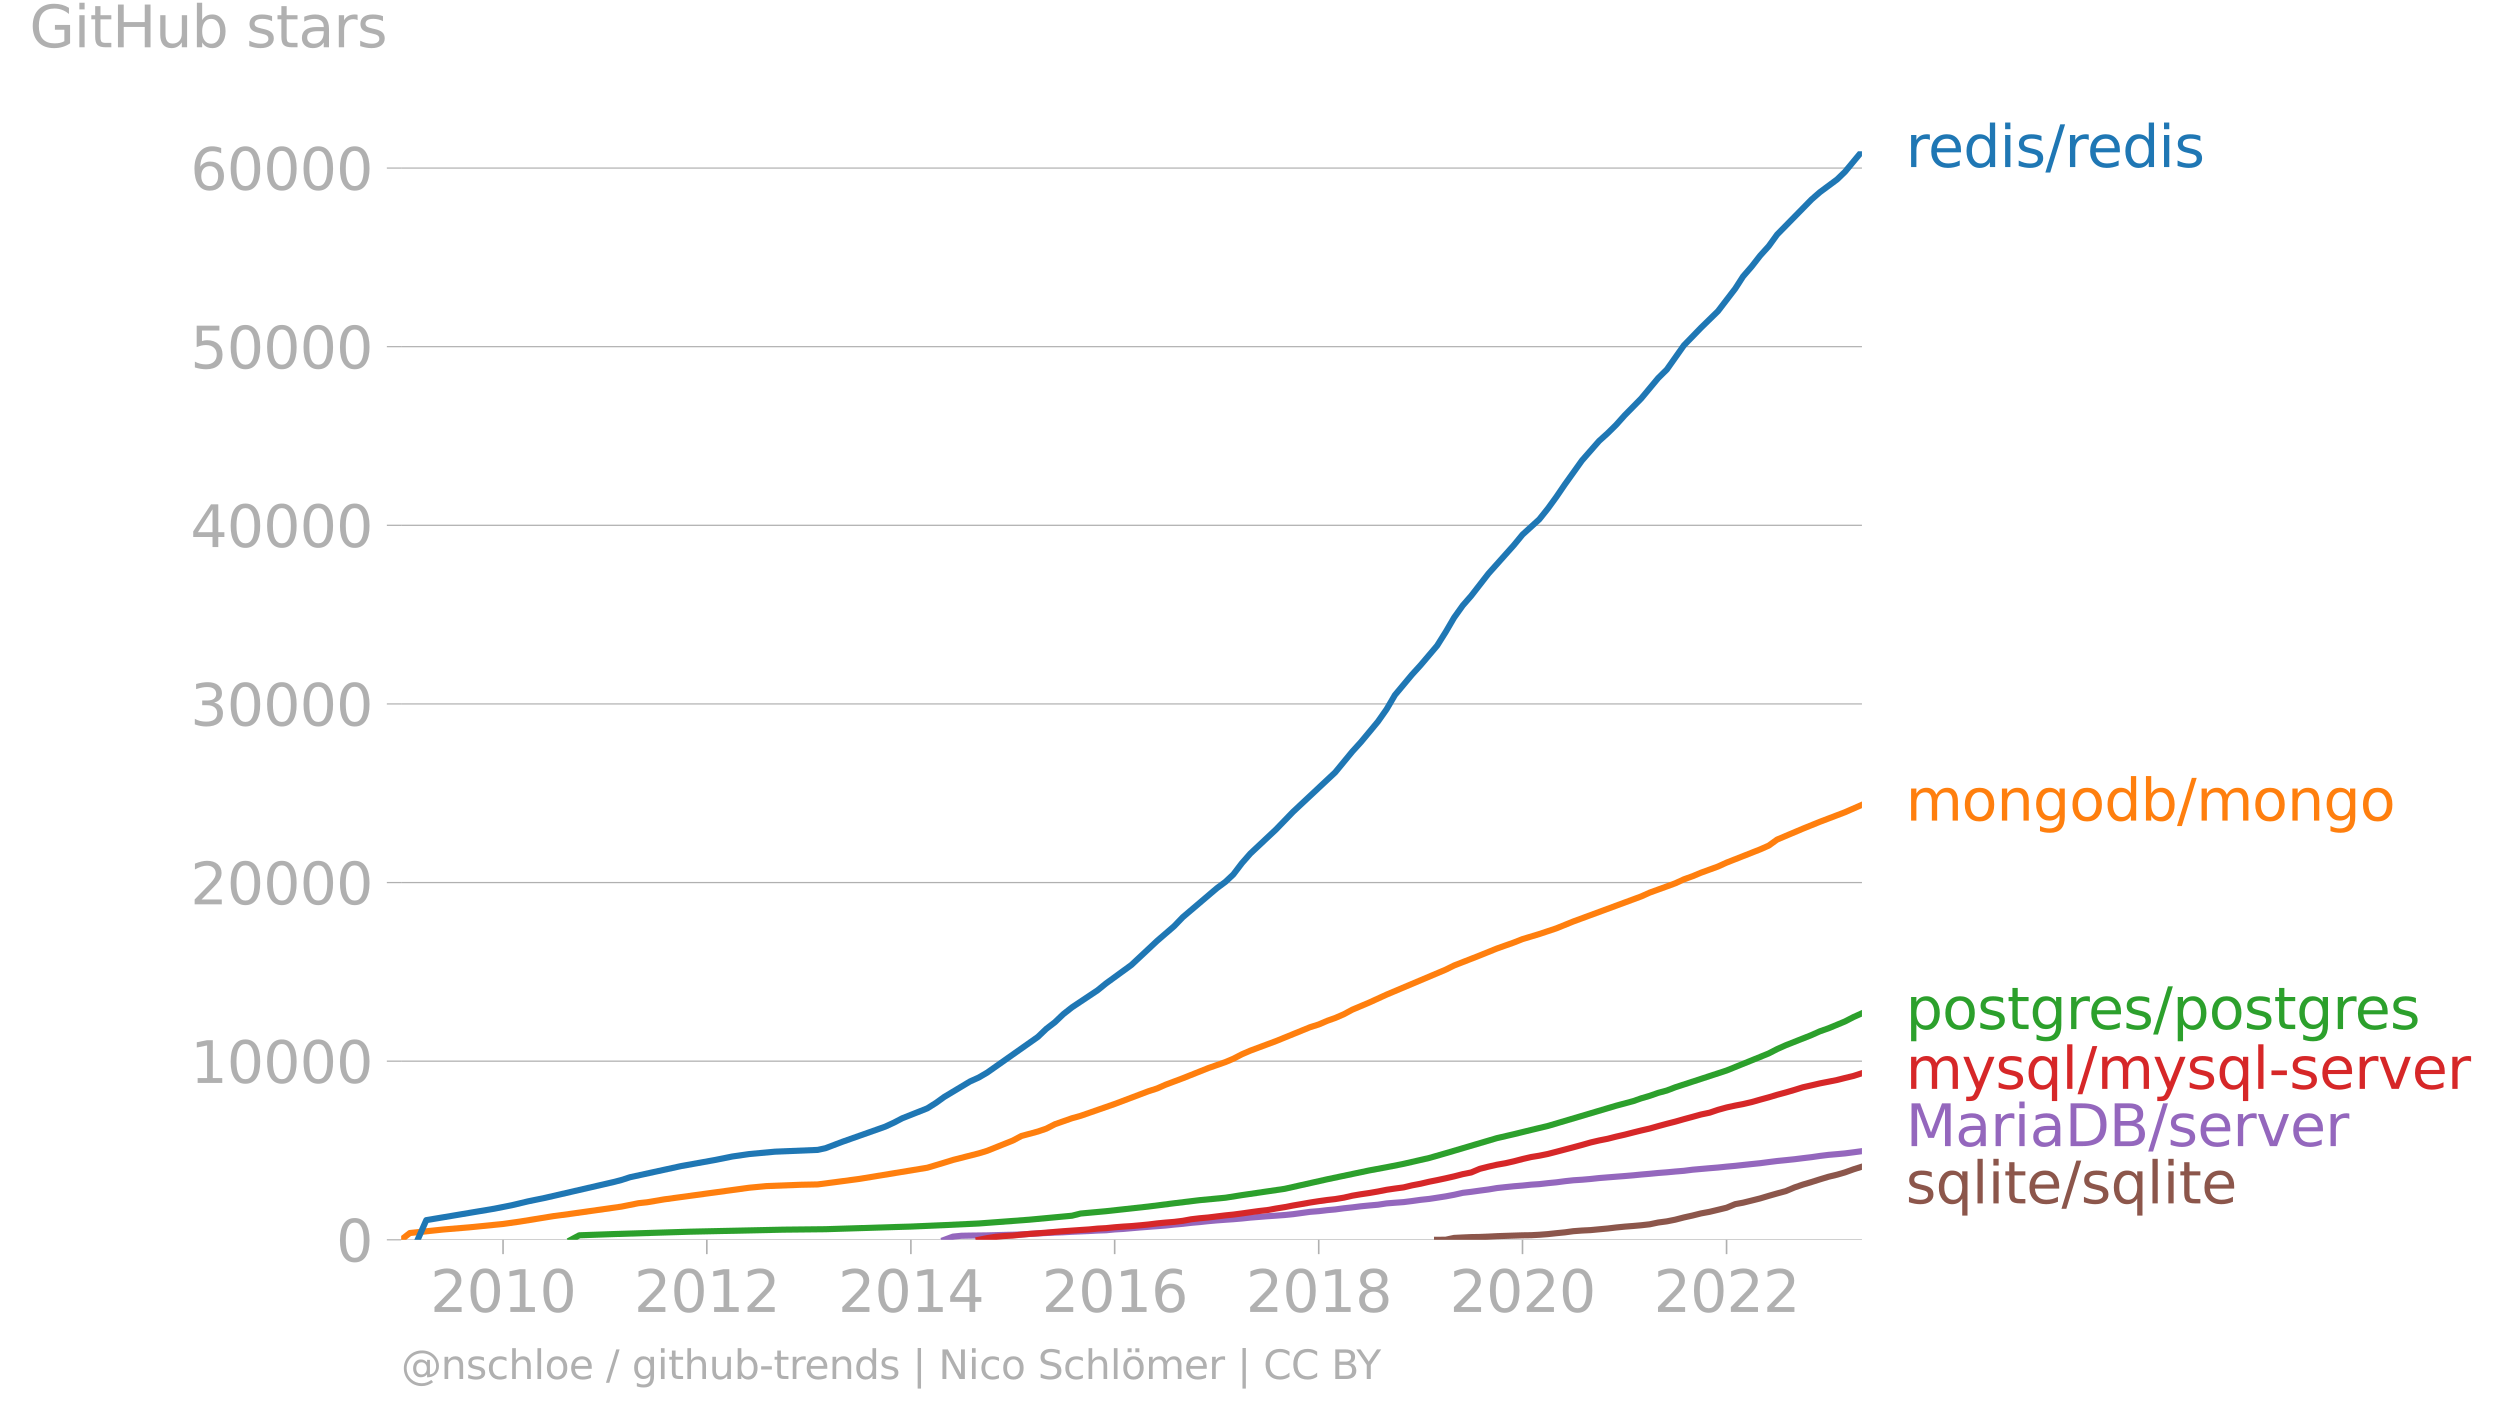 <svg xmlns="http://www.w3.org/2000/svg" xmlns:xlink="http://www.w3.org/1999/xlink" width="814.906" height="462.166" viewBox="0 0 611.18 346.625"><defs><style>*{stroke-linejoin:round;stroke-linecap:butt}</style></defs><g id="figure_1"><path id="patch_1" d="M0 346.625h611.18V0H0v346.625z" style="fill:none"/><g id="axes_1"><path id="patch_2" d="M98.073 303.097h357.12V36.985H98.073v266.112z" style="fill:none"/><g id="matplotlib.axis_1"><g id="xtick_1"><g id="line2d_1"><defs><path id="mc6359f9611" d="M0 0v3.5" style="stroke:#b0b0b0;stroke-width:.4"/></defs><use xlink:href="#mc6359f9611" x="122.982" y="303.097" style="fill:#b0b0b0;stroke:#b0b0b0;stroke-width:.4"/></g><g id="text_1" style="fill:#b0b0b0" transform="matrix(.14 0 0 -.14 105.167 320.735)"><defs><path id="DejaVuSans-32" d="M1228 531h2203V0H469v531q359 372 979 998 621 627 780 809 303 340 423 576 121 236 121 464 0 372-261 606-261 235-680 235-297 0-627-103-329-103-704-313v638q381 153 712 231 332 78 607 78 725 0 1156-363 431-362 431-968 0-288-108-546-107-257-392-607-78-91-497-524-418-433-1181-1211z" transform="scale(.016)"/><path id="DejaVuSans-30" d="M2034 4250q-487 0-733-480-245-479-245-1442 0-959 245-1439 246-480 733-480 491 0 736 480 246 480 246 1439 0 963-246 1442-245 480-736 480zm0 500q785 0 1199-621 414-620 414-1801 0-1178-414-1799Q2819-91 2034-91q-784 0-1198 620-414 621-414 1799 0 1181 414 1801 414 621 1198 621z" transform="scale(.016)"/><path id="DejaVuSans-31" d="M794 531h1031v3560L703 3866v575l1116 225h631V531h1031V0H794v531z" transform="scale(.016)"/></defs><use xlink:href="#DejaVuSans-32"/><use xlink:href="#DejaVuSans-30" x="63.623"/><use xlink:href="#DejaVuSans-31" x="127.246"/><use xlink:href="#DejaVuSans-30" x="190.869"/></g></g><g id="xtick_2"><use xlink:href="#mc6359f9611" id="line2d_2" x="172.8" y="303.097" style="fill:#b0b0b0;stroke:#b0b0b0;stroke-width:.4"/><g id="text_2" style="fill:#b0b0b0" transform="matrix(.14 0 0 -.14 154.985 320.735)"><use xlink:href="#DejaVuSans-32"/><use xlink:href="#DejaVuSans-30" x="63.623"/><use xlink:href="#DejaVuSans-31" x="127.246"/><use xlink:href="#DejaVuSans-32" x="190.869"/></g></g><g id="xtick_3"><use xlink:href="#mc6359f9611" id="line2d_3" x="222.686" y="303.097" style="fill:#b0b0b0;stroke:#b0b0b0;stroke-width:.4"/><g id="text_3" style="fill:#b0b0b0" transform="matrix(.14 0 0 -.14 204.871 320.735)"><defs><path id="DejaVuSans-34" d="M2419 4116 825 1625h1594v2491zm-166 550h794V1625h666v-525h-666V0h-628v1100H313v609l1940 2957z" transform="scale(.016)"/></defs><use xlink:href="#DejaVuSans-32"/><use xlink:href="#DejaVuSans-30" x="63.623"/><use xlink:href="#DejaVuSans-31" x="127.246"/><use xlink:href="#DejaVuSans-34" x="190.869"/></g></g><g id="xtick_4"><use xlink:href="#mc6359f9611" id="line2d_4" x="272.504" y="303.097" style="fill:#b0b0b0;stroke:#b0b0b0;stroke-width:.4"/><g id="text_4" style="fill:#b0b0b0" transform="matrix(.14 0 0 -.14 254.69 320.735)"><defs><path id="DejaVuSans-36" d="M2113 2584q-425 0-674-291-248-290-248-796 0-503 248-796 249-292 674-292t673 292q248 293 248 796 0 506-248 796-248 291-673 291zm1253 1979v-575q-238 112-480 171-242 60-480 60-625 0-955-422-329-422-376-1275 184 272 462 417 279 145 613 145 703 0 1111-427 408-426 408-1160 0-719-425-1154Q2819-91 2113-91q-810 0-1238 620-428 621-428 1799 0 1106 525 1764t1409 658q238 0 480-47t505-140z" transform="scale(.016)"/></defs><use xlink:href="#DejaVuSans-32"/><use xlink:href="#DejaVuSans-30" x="63.623"/><use xlink:href="#DejaVuSans-31" x="127.246"/><use xlink:href="#DejaVuSans-36" x="190.869"/></g></g><g id="xtick_5"><use xlink:href="#mc6359f9611" id="line2d_5" x="322.391" y="303.097" style="fill:#b0b0b0;stroke:#b0b0b0;stroke-width:.4"/><g id="text_5" style="fill:#b0b0b0" transform="matrix(.14 0 0 -.14 304.576 320.735)"><defs><path id="DejaVuSans-38" d="M2034 2216q-450 0-708-241-257-241-257-662 0-422 257-663 258-241 708-241t709 242q260 243 260 662 0 421-258 662-257 241-711 241zm-631 268q-406 100-633 378-226 279-226 679 0 559 398 884 399 325 1092 325 697 0 1094-325t397-884q0-400-227-679-226-278-629-378 456-106 710-416 255-309 255-755 0-679-414-1042Q2806-91 2034-91q-771 0-1186 362-414 363-414 1042 0 446 256 755 257 310 713 416zm-231 997q0-362 226-565 227-203 636-203 407 0 636 203 230 203 230 565 0 363-230 566-229 203-636 203-409 0-636-203-226-203-226-566z" transform="scale(.016)"/></defs><use xlink:href="#DejaVuSans-32"/><use xlink:href="#DejaVuSans-30" x="63.623"/><use xlink:href="#DejaVuSans-31" x="127.246"/><use xlink:href="#DejaVuSans-38" x="190.869"/></g></g><g id="xtick_6"><use xlink:href="#mc6359f9611" id="line2d_6" x="372.209" y="303.097" style="fill:#b0b0b0;stroke:#b0b0b0;stroke-width:.4"/><g id="text_6" style="fill:#b0b0b0" transform="matrix(.14 0 0 -.14 354.394 320.735)"><use xlink:href="#DejaVuSans-32"/><use xlink:href="#DejaVuSans-30" x="63.623"/><use xlink:href="#DejaVuSans-32" x="127.246"/><use xlink:href="#DejaVuSans-30" x="190.869"/></g></g><g id="xtick_7"><use xlink:href="#mc6359f9611" id="line2d_7" x="422.095" y="303.097" style="fill:#b0b0b0;stroke:#b0b0b0;stroke-width:.4"/><g id="text_7" style="fill:#b0b0b0" transform="matrix(.14 0 0 -.14 404.28 320.735)"><use xlink:href="#DejaVuSans-32"/><use xlink:href="#DejaVuSans-30" x="63.623"/><use xlink:href="#DejaVuSans-32" x="127.246"/><use xlink:href="#DejaVuSans-32" x="190.869"/></g></g></g><g id="matplotlib.axis_2"><g id="ytick_1"><path id="line2d_8" d="M98.073 303.097h357.12" clip-path="url(#p3eb92a2105)" style="fill:none;stroke:#b0b0b0;stroke-width:.3;stroke-linecap:square"/><g id="line2d_9"><defs><path id="m1698cc52ff" d="M0 0h-3.5" style="stroke:#b0b0b0;stroke-width:.3"/></defs><use xlink:href="#m1698cc52ff" x="98.073" y="303.097" style="fill:#b0b0b0;stroke:#b0b0b0;stroke-width:.3"/></g><use xlink:href="#DejaVuSans-30" id="text_8" style="fill:#b0b0b0" transform="matrix(.14 0 0 -.14 82.166 308.416)"/></g><g id="ytick_2"><path id="line2d_10" d="M98.073 259.429h357.12" clip-path="url(#p3eb92a2105)" style="fill:none;stroke:#b0b0b0;stroke-width:.3;stroke-linecap:square"/><use xlink:href="#m1698cc52ff" id="line2d_11" x="98.073" y="259.429" style="fill:#b0b0b0;stroke:#b0b0b0;stroke-width:.3"/><g id="text_9" style="fill:#b0b0b0" transform="matrix(.14 0 0 -.14 46.536 264.748)"><use xlink:href="#DejaVuSans-31"/><use xlink:href="#DejaVuSans-30" x="63.623"/><use xlink:href="#DejaVuSans-30" x="127.246"/><use xlink:href="#DejaVuSans-30" x="190.869"/><use xlink:href="#DejaVuSans-30" x="254.492"/></g></g><g id="ytick_3"><path id="line2d_12" d="M98.073 215.76h357.12" clip-path="url(#p3eb92a2105)" style="fill:none;stroke:#b0b0b0;stroke-width:.3;stroke-linecap:square"/><use xlink:href="#m1698cc52ff" id="line2d_13" x="98.073" y="215.76" style="fill:#b0b0b0;stroke:#b0b0b0;stroke-width:.3"/><g id="text_10" style="fill:#b0b0b0" transform="matrix(.14 0 0 -.14 46.536 221.08)"><use xlink:href="#DejaVuSans-32"/><use xlink:href="#DejaVuSans-30" x="63.623"/><use xlink:href="#DejaVuSans-30" x="127.246"/><use xlink:href="#DejaVuSans-30" x="190.869"/><use xlink:href="#DejaVuSans-30" x="254.492"/></g></g><g id="ytick_4"><path id="line2d_14" d="M98.073 172.092h357.12" clip-path="url(#p3eb92a2105)" style="fill:none;stroke:#b0b0b0;stroke-width:.3;stroke-linecap:square"/><use xlink:href="#m1698cc52ff" id="line2d_15" x="98.073" y="172.092" style="fill:#b0b0b0;stroke:#b0b0b0;stroke-width:.3"/><g id="text_11" style="fill:#b0b0b0" transform="matrix(.14 0 0 -.14 46.536 177.41)"><defs><path id="DejaVuSans-33" d="M2597 2516q453-97 707-404 255-306 255-756 0-690-475-1069Q2609-91 1734-91q-293 0-604 58T488 141v609q262-153 574-231 313-78 654-78 593 0 904 234t311 681q0 413-289 645-289 233-804 233h-544v519h569q465 0 712 186t247 536q0 359-255 551-254 193-729 193-260 0-557-57-297-56-653-174v562q360 100 674 150t592 50q719 0 1137-327 419-326 419-882 0-388-222-655t-631-370z" transform="scale(.016)"/></defs><use xlink:href="#DejaVuSans-33"/><use xlink:href="#DejaVuSans-30" x="63.623"/><use xlink:href="#DejaVuSans-30" x="127.246"/><use xlink:href="#DejaVuSans-30" x="190.869"/><use xlink:href="#DejaVuSans-30" x="254.492"/></g></g><g id="ytick_5"><path id="line2d_16" d="M98.073 128.423h357.12" clip-path="url(#p3eb92a2105)" style="fill:none;stroke:#b0b0b0;stroke-width:.3;stroke-linecap:square"/><use xlink:href="#m1698cc52ff" id="line2d_17" x="98.073" y="128.423" style="fill:#b0b0b0;stroke:#b0b0b0;stroke-width:.3"/><g id="text_12" style="fill:#b0b0b0" transform="matrix(.14 0 0 -.14 46.536 133.742)"><use xlink:href="#DejaVuSans-34"/><use xlink:href="#DejaVuSans-30" x="63.623"/><use xlink:href="#DejaVuSans-30" x="127.246"/><use xlink:href="#DejaVuSans-30" x="190.869"/><use xlink:href="#DejaVuSans-30" x="254.492"/></g></g><g id="ytick_6"><path id="line2d_18" d="M98.073 84.754h357.12" clip-path="url(#p3eb92a2105)" style="fill:none;stroke:#b0b0b0;stroke-width:.3;stroke-linecap:square"/><use xlink:href="#m1698cc52ff" id="line2d_19" x="98.073" y="84.754" style="fill:#b0b0b0;stroke:#b0b0b0;stroke-width:.3"/><g id="text_13" style="fill:#b0b0b0" transform="matrix(.14 0 0 -.14 46.536 90.073)"><defs><path id="DejaVuSans-35" d="M691 4666h2478v-532H1269V2991q137 47 274 70 138 23 276 23 781 0 1237-428 457-428 457-1159 0-753-469-1171Q2575-91 1722-91q-294 0-599 50Q819 9 494 109v635q281-153 581-228t634-75q541 0 856 284 316 284 316 772 0 487-316 771-315 285-856 285-253 0-505-56-251-56-513-175v2344z" transform="scale(.016)"/></defs><use xlink:href="#DejaVuSans-35"/><use xlink:href="#DejaVuSans-30" x="63.623"/><use xlink:href="#DejaVuSans-30" x="127.246"/><use xlink:href="#DejaVuSans-30" x="190.869"/><use xlink:href="#DejaVuSans-30" x="254.492"/></g></g><g id="ytick_7"><path id="line2d_20" d="M98.073 41.086h357.12" clip-path="url(#p3eb92a2105)" style="fill:none;stroke:#b0b0b0;stroke-width:.3;stroke-linecap:square"/><use xlink:href="#m1698cc52ff" id="line2d_21" x="98.073" y="41.086" style="fill:#b0b0b0;stroke:#b0b0b0;stroke-width:.3"/><g id="text_14" style="fill:#b0b0b0" transform="matrix(.14 0 0 -.14 46.536 46.405)"><use xlink:href="#DejaVuSans-36"/><use xlink:href="#DejaVuSans-30" x="63.623"/><use xlink:href="#DejaVuSans-30" x="127.246"/><use xlink:href="#DejaVuSans-30" x="190.869"/><use xlink:href="#DejaVuSans-30" x="254.492"/></g></g><g id="text_15" style="fill:#b0b0b0" transform="matrix(.14 0 0 -.14 7.2 11.563)"><defs><path id="DejaVuSans-47" d="M3809 666v1253H2778v519h1656V434q-365-259-806-392-440-133-940-133-1094 0-1712 639-617 640-617 1780 0 1144 617 1783 618 639 1712 639 456 0 867-113 411-112 758-331v-672q-350 297-744 447t-828 150q-857 0-1287-478-429-478-429-1425 0-944 429-1422 430-478 1287-478 334 0 596 58 263 58 472 180z" transform="scale(.016)"/><path id="DejaVuSans-69" d="M603 3500h575V0H603v3500zm0 1363h575v-729H603v729z" transform="scale(.016)"/><path id="DejaVuSans-74" d="M1172 4494v-994h1184v-447H1172V1153q0-428 117-550t477-122h590V0h-590q-666 0-919 248-253 249-253 905v1900H172v447h422v994h578z" transform="scale(.016)"/><path id="DejaVuSans-48" d="M628 4666h631V2753h2294v1913h631V0h-631v2222H1259V0H628v4666z" transform="scale(.016)"/><path id="DejaVuSans-75" d="M544 1381v2119h575V1403q0-497 193-746 194-248 582-248 465 0 735 297 271 297 271 810v1984h575V0h-575v538q-209-319-486-474-276-155-642-155-603 0-916 375-312 375-312 1097zm1447 2203z" transform="scale(.016)"/><path id="DejaVuSans-62" d="M3116 1747q0 634-261 995t-717 361q-457 0-718-361t-261-995q0-634 261-995t718-361q456 0 717 361t261 995zM1159 2969q182 312 458 463 277 152 661 152 638 0 1036-506 399-506 399-1331T3314 415Q2916-91 2278-91q-384 0-661 152-276 152-458 464V0H581v4863h578V2969z" transform="scale(.016)"/><path id="DejaVuSans-73" d="M2834 3397v-544q-243 125-506 187-262 63-544 63-428 0-642-131t-214-394q0-200 153-314t616-217l197-44q612-131 870-370t258-667q0-488-386-773Q2250-91 1575-91q-281 0-586 55T347 128v594q319-166 628-249 309-82 613-82 406 0 624 139 219 139 219 392 0 234-158 359-157 125-692 241l-200 47q-534 112-772 345-237 233-237 639 0 494 350 762 350 269 994 269 318 0 599-47 282-46 519-140z" transform="scale(.016)"/><path id="DejaVuSans-61" d="M2194 1759q-697 0-966-159t-269-544q0-306 202-486 202-179 548-179 479 0 768 339t289 901v128h-572zm1147 238V0h-575v531q-197-318-491-470T1556-91q-537 0-855 302-317 302-317 808 0 590 395 890 396 300 1180 300h807v57q0 397-261 614t-733 217q-300 0-585-72-284-72-546-216v532q315 122 612 182 297 61 578 61 760 0 1135-394 375-393 375-1193z" transform="scale(.016)"/><path id="DejaVuSans-72" d="M2631 2963q-97 56-211 82-114 27-251 27-488 0-749-317t-261-911V0H581v3500h578v-544q182 319 472 473 291 155 707 155 59 0 131-8 72-7 159-23l3-590z" transform="scale(.016)"/></defs><use xlink:href="#DejaVuSans-47"/><use xlink:href="#DejaVuSans-69" x="77.49"/><use xlink:href="#DejaVuSans-74" x="105.273"/><use xlink:href="#DejaVuSans-48" x="144.482"/><use xlink:href="#DejaVuSans-75" x="219.678"/><use xlink:href="#DejaVuSans-62" x="283.057"/><use xlink:href="#DejaVuSans-20" x="346.533"/><use xlink:href="#DejaVuSans-73" x="378.32"/><use xlink:href="#DejaVuSans-74" x="430.42"/><use xlink:href="#DejaVuSans-61" x="469.629"/><use xlink:href="#DejaVuSans-72" x="530.908"/><use xlink:href="#DejaVuSans-73" x="572.021"/></g></g><path id="line2d_22" d="m351.326 303.097 2.116-.017 2.047-.445 2.115-.105 2.048-.092 2.115-.035 2.116-.087 2.047-.105 2.116-.074 2.047-.066 2.116-.07 2.115-.03 1.98-.105 2.115-.162 2.047-.222 2.116-.21 2.047-.28 2.116-.161 2.115-.105 2.047-.196 2.116-.197 2.047-.244 2.116-.21 2.115-.166 1.911-.17 2.116-.24 2.047-.433 2.116-.284 2.047-.41 2.116-.546 2.115-.467 2.047-.515 2.116-.393 2.047-.49 2.116-.515 2.115-.873 1.911-.354 2.116-.524 2.047-.515 2.116-.633 2.047-.586 2.116-.572 2.115-.89 2.047-.7 2.116-.628 2.047-.65 2.116-.643 2.115-.51 1.911-.555 2.116-.76 2.047-.646" clip-path="url(#p3eb92a2105)" style="fill:none;stroke:#8c564b;stroke-width:1.5;stroke-linecap:square"/><path id="line2d_23" d="m230.876 303.097 2.115-.781 2.048-.206 2.115-.043 2.116-.026 2.047-.027 2.115-.056 2.048-.057 2.115-.048 2.116-.061 1.91-.118 2.116-.136 2.048-.104 2.115-.1 2.048-.075 2.115-.122 2.116-.092 2.047-.092 2.115-.113 2.048-.074 2.115-.206 2.116-.122 1.979-.175 2.116-.183 2.047-.157 2.115-.158 2.048-.157 2.115-.231 2.116-.188 2.047-.24 2.116-.188 2.047-.223 2.116-.187 2.115-.158 1.911-.13 2.116-.18 2.047-.218 2.115-.166 2.048-.166 2.115-.14 2.116-.157 2.047-.205 2.116-.288 2.047-.284 2.116-.166 2.115-.249 1.911-.17 2.116-.284 2.047-.218 2.115-.267 2.048-.2 2.115-.184 2.116-.323 2.047-.162 2.116-.157 2.047-.258 2.116-.297 2.115-.227 1.911-.292 2.116-.332 2.047-.384 2.115-.476 2.048-.245 2.115-.297 2.116-.28 2.047-.344 2.116-.232 2.047-.21 2.116-.17 2.115-.222 1.98-.127 2.115-.24 2.047-.201 2.116-.28 2.047-.222 2.116-.136 2.115-.183 2.047-.223 2.116-.17 2.047-.162 2.116-.161 2.115-.18 1.911-.191 2.116-.18 2.047-.2 2.116-.162 2.047-.192 2.116-.175 2.115-.27 2.047-.18 2.116-.187 2.047-.166 2.116-.219 2.115-.192 1.911-.21 2.116-.226 2.047-.21 2.116-.28 2.047-.257 2.116-.21 2.115-.222 2.047-.258 2.116-.253 2.047-.297 2.116-.262 2.115-.18 1.911-.178 2.116-.276 2.047-.275" clip-path="url(#p3eb92a2105)" style="fill:none;stroke:#9467bd;stroke-width:1.5;stroke-linecap:square"/><path id="line2d_24" d="m239.27 303.097 2.047-.41 2.115-.332 2.048-.179 2.115-.114 2.116-.235 1.91-.175 2.116-.144 2.048-.162 2.115-.183 2.048-.166 2.115-.149 2.116-.148 2.047-.135 2.115-.206 2.048-.113 2.115-.214 2.116-.166 1.979-.122 2.116-.188 2.047-.201 2.115-.266 2.048-.201 2.115-.17 2.116-.263 2.047-.38 2.116-.248 2.047-.184 2.116-.262 2.115-.257 1.911-.193 2.116-.283 2.047-.293 2.115-.293 2.048-.231 2.115-.384 2.116-.34 2.047-.394 2.116-.362 2.047-.367 2.116-.332 2.115-.293 1.911-.218 2.116-.35 2.047-.475 2.115-.358 2.048-.302 2.115-.367 2.116-.419 2.047-.305 2.116-.284 2.047-.494 2.116-.402 2.115-.497 1.911-.38 2.116-.454 2.047-.468 2.115-.546 2.048-.41 2.115-.89 2.116-.534 2.047-.463 2.116-.375 2.047-.467 2.116-.555 2.115-.489 1.98-.323 2.115-.432 2.047-.529 2.116-.559 2.047-.541 2.116-.572 2.115-.607 2.047-.48 2.116-.42 2.047-.52 2.116-.484 2.115-.542 1.911-.476 2.116-.489 2.047-.58 2.116-.573 2.047-.524 2.116-.602 2.115-.572 2.047-.568 2.116-.446 2.047-.694 2.116-.585 2.115-.459 1.911-.366 2.116-.494 2.047-.585 2.116-.576 2.047-.616 2.116-.568 2.115-.624 2.047-.638 2.116-.476 2.047-.48 2.116-.415 2.115-.424 1.911-.484 2.116-.511 2.047-.664" clip-path="url(#p3eb92a2105)" style="fill:none;stroke:#d62728;stroke-width:1.5;stroke-linecap:square"/><g id="text_16" style="fill:#1f77b4" transform="matrix(.14 0 0 -.14 465.907 40.849)"><defs><path id="DejaVuSans-65" d="M3597 1894v-281H953q38-594 358-905t892-311q331 0 642 81t618 244V178Q3153 47 2828-22t-659-69q-838 0-1327 487-489 488-489 1320 0 859 464 1363 464 505 1252 505 706 0 1117-455 411-454 411-1235zm-575 169q-6 471-264 752-258 282-683 282-481 0-770-272t-333-766l2050 4z" transform="scale(.016)"/><path id="DejaVuSans-64" d="M2906 2969v1894h575V0h-575v525q-181-312-458-464-276-152-664-152-634 0-1033 506-398 507-398 1332t398 1331q399 506 1033 506 388 0 664-152 277-151 458-463zM947 1747q0-634 261-995t717-361q456 0 718 361 263 361 263 995t-263 995q-262 361-718 361t-717-361q-261-361-261-995z" transform="scale(.016)"/><path id="DejaVuSans-2f" d="M1625 4666h531L531-594H0l1625 5260z" transform="scale(.016)"/></defs><use xlink:href="#DejaVuSans-72"/><use xlink:href="#DejaVuSans-65" x="38.863"/><use xlink:href="#DejaVuSans-64" x="100.387"/><use xlink:href="#DejaVuSans-69" x="163.863"/><use xlink:href="#DejaVuSans-73" x="191.646"/><use xlink:href="#DejaVuSans-2f" x="243.746"/><use xlink:href="#DejaVuSans-72" x="277.438"/><use xlink:href="#DejaVuSans-65" x="316.301"/><use xlink:href="#DejaVuSans-64" x="377.824"/><use xlink:href="#DejaVuSans-69" x="441.301"/><use xlink:href="#DejaVuSans-73" x="469.084"/></g><g id="text_17" style="fill:#ff7f0e" transform="matrix(.14 0 0 -.14 465.907 200.614)"><defs><path id="DejaVuSans-6d" d="M3328 2828q216 388 516 572t706 184q547 0 844-383 297-382 297-1088V0h-578v2094q0 503-179 746-178 244-543 244-447 0-707-297-259-296-259-809V0h-578v2094q0 506-178 748t-550 242q-441 0-701-298-259-298-259-808V0H581v3500h578v-544q197 322 472 475t653 153q382 0 649-194 267-193 395-562z" transform="scale(.016)"/><path id="DejaVuSans-6f" d="M1959 3097q-462 0-731-361t-269-989q0-628 267-989 268-361 733-361 460 0 728 362 269 363 269 988 0 622-269 986-268 364-728 364zm0 487q750 0 1178-488 429-487 429-1349 0-859-429-1349Q2709-91 1959-91q-753 0-1180 489-426 490-426 1349 0 862 426 1349 427 488 1180 488z" transform="scale(.016)"/><path id="DejaVuSans-6e" d="M3513 2113V0h-575v2094q0 497-194 743-194 247-581 247-466 0-735-297-269-296-269-809V0H581v3500h578v-544q207 316 486 472 280 156 646 156 603 0 912-373 310-373 310-1098z" transform="scale(.016)"/><path id="DejaVuSans-67" d="M2906 1791q0 625-258 968-257 344-723 344-462 0-720-344-258-343-258-968 0-622 258-966t720-344q466 0 723 344 258 344 258 966zm575-1357q0-893-397-1329-396-436-1215-436-303 0-572 45t-522 139v559q253-137 500-202 247-66 503-66 566 0 847 295t281 892v285q-178-310-456-463T1784 0Q1141 0 747 490 353 981 353 1791q0 812 394 1302 394 491 1037 491 388 0 666-153t456-462v531h575V434z" transform="scale(.016)"/></defs><use xlink:href="#DejaVuSans-6d"/><use xlink:href="#DejaVuSans-6f" x="97.412"/><use xlink:href="#DejaVuSans-6e" x="158.594"/><use xlink:href="#DejaVuSans-67" x="221.973"/><use xlink:href="#DejaVuSans-6f" x="285.449"/><use xlink:href="#DejaVuSans-64" x="346.631"/><use xlink:href="#DejaVuSans-62" x="410.107"/><use xlink:href="#DejaVuSans-2f" x="473.584"/><use xlink:href="#DejaVuSans-6d" x="507.275"/><use xlink:href="#DejaVuSans-6f" x="604.688"/><use xlink:href="#DejaVuSans-6e" x="665.869"/><use xlink:href="#DejaVuSans-67" x="729.248"/><use xlink:href="#DejaVuSans-6f" x="792.725"/></g><g id="text_18" style="fill:#2ca02c" transform="matrix(.14 0 0 -.14 465.907 251.584)"><defs><path id="DejaVuSans-70" d="M1159 525v-1856H581v4831h578v-531q182 312 458 463 277 152 661 152 638 0 1036-506 399-506 399-1331T3314 415Q2916-91 2278-91q-384 0-661 152-276 152-458 464zm1957 1222q0 634-261 995t-717 361q-457 0-718-361t-261-995q0-634 261-995t718-361q456 0 717 361t261 995z" transform="scale(.016)"/></defs><use xlink:href="#DejaVuSans-70"/><use xlink:href="#DejaVuSans-6f" x="63.477"/><use xlink:href="#DejaVuSans-73" x="124.658"/><use xlink:href="#DejaVuSans-74" x="176.758"/><use xlink:href="#DejaVuSans-67" x="215.967"/><use xlink:href="#DejaVuSans-72" x="279.443"/><use xlink:href="#DejaVuSans-65" x="318.307"/><use xlink:href="#DejaVuSans-73" x="379.83"/><use xlink:href="#DejaVuSans-2f" x="431.93"/><use xlink:href="#DejaVuSans-70" x="465.621"/><use xlink:href="#DejaVuSans-6f" x="529.098"/><use xlink:href="#DejaVuSans-73" x="590.279"/><use xlink:href="#DejaVuSans-74" x="642.379"/><use xlink:href="#DejaVuSans-67" x="681.588"/><use xlink:href="#DejaVuSans-72" x="745.064"/><use xlink:href="#DejaVuSans-65" x="783.928"/><use xlink:href="#DejaVuSans-73" x="845.451"/></g><g id="text_19" style="fill:#d62728" transform="matrix(.14 0 0 -.14 465.907 266.193)"><defs><path id="DejaVuSans-79" d="M2059-325q-243-625-475-815-231-191-618-191H506v481h338q237 0 368 113 132 112 291 531l103 262L191 3500h609L1894 763l1094 2737h609L2059-325z" transform="scale(.016)"/><path id="DejaVuSans-71" d="M947 1747q0-634 261-995t717-361q456 0 718 361 263 361 263 995t-263 995q-262 361-718 361t-717-361q-261-361-261-995zM2906 525q-181-312-458-464-276-152-664-152-634 0-1033 506-398 507-398 1332t398 1331q399 506 1033 506 388 0 664-152 277-151 458-463v531h575v-4831h-575V525z" transform="scale(.016)"/><path id="DejaVuSans-6c" d="M603 4863h575V0H603v4863z" transform="scale(.016)"/><path id="DejaVuSans-2d" d="M313 2009h1684v-512H313v512z" transform="scale(.016)"/><path id="DejaVuSans-76" d="M191 3500h609L1894 563l1094 2937h609L2284 0h-781L191 3500z" transform="scale(.016)"/></defs><use xlink:href="#DejaVuSans-6d"/><use xlink:href="#DejaVuSans-79" x="97.412"/><use xlink:href="#DejaVuSans-73" x="156.592"/><use xlink:href="#DejaVuSans-71" x="208.691"/><use xlink:href="#DejaVuSans-6c" x="272.168"/><use xlink:href="#DejaVuSans-2f" x="299.951"/><use xlink:href="#DejaVuSans-6d" x="333.643"/><use xlink:href="#DejaVuSans-79" x="431.055"/><use xlink:href="#DejaVuSans-73" x="490.234"/><use xlink:href="#DejaVuSans-71" x="542.334"/><use xlink:href="#DejaVuSans-6c" x="605.811"/><use xlink:href="#DejaVuSans-2d" x="633.594"/><use xlink:href="#DejaVuSans-73" x="669.678"/><use xlink:href="#DejaVuSans-65" x="721.777"/><use xlink:href="#DejaVuSans-72" x="783.301"/><use xlink:href="#DejaVuSans-76" x="824.414"/><use xlink:href="#DejaVuSans-65" x="883.594"/><use xlink:href="#DejaVuSans-72" x="945.117"/></g><g id="text_20" style="fill:#9467bd" transform="matrix(.14 0 0 -.14 465.907 280.193)"><defs><path id="DejaVuSans-4d" d="M628 4666h941l1190-3175 1197 3175h941V0h-616v4097L3078 897h-634L1241 4097V0H628v4666z" transform="scale(.016)"/><path id="DejaVuSans-44" d="M1259 4147V519h763q966 0 1414 437 448 438 448 1382 0 937-448 1373t-1414 436h-763zm-631 519h1297q1356 0 1990-564 635-564 635-1764 0-1207-638-1773Q3275 0 1925 0H628v4666z" transform="scale(.016)"/><path id="DejaVuSans-42" d="M1259 2228V519h1013q509 0 754 211 246 211 246 645 0 438-246 645-245 208-754 208H1259zm0 1919V2741h935q462 0 688 173 227 174 227 530 0 353-227 528-226 175-688 175h-935zm-631 519h1613q722 0 1112-300 391-300 391-853 0-429-200-682t-588-315q466-100 724-418 258-317 258-792 0-625-425-966Q3088 0 2303 0H628v4666z" transform="scale(.016)"/></defs><use xlink:href="#DejaVuSans-4d"/><use xlink:href="#DejaVuSans-61" x="86.279"/><use xlink:href="#DejaVuSans-72" x="147.559"/><use xlink:href="#DejaVuSans-69" x="188.672"/><use xlink:href="#DejaVuSans-61" x="216.455"/><use xlink:href="#DejaVuSans-44" x="277.734"/><use xlink:href="#DejaVuSans-42" x="354.736"/><use xlink:href="#DejaVuSans-2f" x="423.34"/><use xlink:href="#DejaVuSans-73" x="457.031"/><use xlink:href="#DejaVuSans-65" x="509.131"/><use xlink:href="#DejaVuSans-72" x="570.654"/><use xlink:href="#DejaVuSans-76" x="611.768"/><use xlink:href="#DejaVuSans-65" x="670.947"/><use xlink:href="#DejaVuSans-72" x="732.471"/></g><g id="text_21" style="fill:#8c564b" transform="matrix(.14 0 0 -.14 465.907 294.193)"><use xlink:href="#DejaVuSans-73"/><use xlink:href="#DejaVuSans-71" x="52.1"/><use xlink:href="#DejaVuSans-6c" x="115.576"/><use xlink:href="#DejaVuSans-69" x="143.359"/><use xlink:href="#DejaVuSans-74" x="171.143"/><use xlink:href="#DejaVuSans-65" x="210.352"/><use xlink:href="#DejaVuSans-2f" x="271.875"/><use xlink:href="#DejaVuSans-73" x="305.566"/><use xlink:href="#DejaVuSans-71" x="357.666"/><use xlink:href="#DejaVuSans-6c" x="421.143"/><use xlink:href="#DejaVuSans-69" x="448.926"/><use xlink:href="#DejaVuSans-74" x="476.709"/><use xlink:href="#DejaVuSans-65" x="515.918"/></g><g id="text_22" style="fill:#b0b0b0" transform="matrix(.097 0 0 -.097 98.073 337.134)"><defs><path id="DejaVuSans-40" d="M2381 1678q0-447 222-702 222-254 610-254 384 0 604 256 221 256 221 700 0 438-225 695-225 258-607 258-378 0-602-256-223-256-223-697zm1703-934q-187-241-429-355t-564-114q-538 0-874 389t-336 1014q0 625 337 1015 338 391 873 391 322 0 565-117 244-117 428-354v409h447V722q457 69 714 417 258 349 258 902 0 334-99 628-98 294-298 544-325 409-792 626t-1017 217q-384 0-738-102-353-101-653-301-490-319-767-836-276-517-276-1120 0-497 179-932 180-434 521-765 328-325 759-495 431-171 922-171 403 0 792 136t714 389l281-347q-390-303-851-464t-936-161q-578 0-1091 205-512 205-912 595Q841 78 631 592q-209 514-209 1105 0 569 212 1084 213 516 607 907 403 396 931 607t1119 211q662 0 1229-272 568-271 952-771 234-307 357-666 124-359 124-744 0-822-497-1297T4084 263v481z" transform="scale(.016)"/><path id="DejaVuSans-63" d="M3122 3366v-538q-244 135-489 202t-495 67q-560 0-870-355-309-354-309-995t309-996q310-354 870-354 250 0 495 67t489 202V134Q2881 22 2623-34q-257-57-548-57-791 0-1257 497-465 497-465 1341 0 856 470 1346 471 491 1290 491 265 0 518-55 253-54 491-163z" transform="scale(.016)"/><path id="DejaVuSans-68" d="M3513 2113V0h-575v2094q0 497-194 743-194 247-581 247-466 0-735-297-269-296-269-809V0H581v4863h578V2956q207 316 486 472 280 156 646 156 603 0 912-373 310-373 310-1098z" transform="scale(.016)"/><path id="DejaVuSans-7c" d="M1344 4891v-6400H813v6400h531z" transform="scale(.016)"/><path id="DejaVuSans-4e" d="M628 4666h850L3547 763v3903h612V0h-850L1241 3903V0H628v4666z" transform="scale(.016)"/><path id="DejaVuSans-53" d="M3425 4513v-616q-359 172-678 256-319 85-616 85-515 0-795-200t-280-569q0-310 186-468 186-157 705-254l381-78q706-135 1042-474t336-907q0-679-455-1029Q2797-91 1919-91q-331 0-705 75-373 75-773 222v650q384-215 753-325 369-109 725-109 540 0 834 212 294 213 294 607 0 343-211 537t-692 291l-385 75q-706 140-1022 440-315 300-315 835 0 619 436 975t1201 356q329 0 669-60 341-59 697-177z" transform="scale(.016)"/><path id="DejaVuSans-f6" d="M1959 3097q-462 0-731-361t-269-989q0-628 267-989 268-361 733-361 460 0 728 362 269 363 269 988 0 622-269 986-268 364-728 364zm0 487q750 0 1178-488 429-487 429-1349 0-859-429-1349Q2709-91 1959-91q-753 0-1180 489-426 490-426 1349 0 862 426 1349 427 488 1180 488zm295 1266h634v-631h-634v631zm-1222 0h634v-631h-634v631z" transform="scale(.016)"/><path id="DejaVuSans-43" d="M4122 4306v-665q-319 297-680 443-361 147-767 147-800 0-1225-489t-425-1414q0-922 425-1411t1225-489q406 0 767 147t680 444V359q-331-225-702-338-370-112-782-112-1060 0-1670 648-609 649-609 1771 0 1125 609 1773 610 649 1670 649 418 0 788-111 371-111 696-333z" transform="scale(.016)"/><path id="DejaVuSans-59" d="M-13 4666h679l1293-1919 1285 1919h678L2272 2222V0h-634v2222L-13 4666z" transform="scale(.016)"/></defs><use xlink:href="#DejaVuSans-40"/><use xlink:href="#DejaVuSans-6e" x="100"/><use xlink:href="#DejaVuSans-73" x="163.379"/><use xlink:href="#DejaVuSans-63" x="215.479"/><use xlink:href="#DejaVuSans-68" x="270.459"/><use xlink:href="#DejaVuSans-6c" x="333.838"/><use xlink:href="#DejaVuSans-6f" x="361.621"/><use xlink:href="#DejaVuSans-65" x="422.803"/><use xlink:href="#DejaVuSans-20" x="484.326"/><use xlink:href="#DejaVuSans-2f" x="516.113"/><use xlink:href="#DejaVuSans-20" x="549.805"/><use xlink:href="#DejaVuSans-67" x="581.592"/><use xlink:href="#DejaVuSans-69" x="645.068"/><use xlink:href="#DejaVuSans-74" x="672.852"/><use xlink:href="#DejaVuSans-68" x="712.061"/><use xlink:href="#DejaVuSans-75" x="775.439"/><use xlink:href="#DejaVuSans-62" x="838.818"/><use xlink:href="#DejaVuSans-2d" x="902.295"/><use xlink:href="#DejaVuSans-74" x="938.379"/><use xlink:href="#DejaVuSans-72" x="977.588"/><use xlink:href="#DejaVuSans-65" x="1016.451"/><use xlink:href="#DejaVuSans-6e" x="1077.975"/><use xlink:href="#DejaVuSans-64" x="1141.354"/><use xlink:href="#DejaVuSans-73" x="1204.83"/><use xlink:href="#DejaVuSans-20" x="1256.93"/><use xlink:href="#DejaVuSans-7c" x="1288.717"/><use xlink:href="#DejaVuSans-20" x="1322.408"/><use xlink:href="#DejaVuSans-4e" x="1354.195"/><use xlink:href="#DejaVuSans-69" x="1429"/><use xlink:href="#DejaVuSans-63" x="1456.783"/><use xlink:href="#DejaVuSans-6f" x="1511.764"/><use xlink:href="#DejaVuSans-20" x="1572.945"/><use xlink:href="#DejaVuSans-53" x="1604.732"/><use xlink:href="#DejaVuSans-63" x="1668.209"/><use xlink:href="#DejaVuSans-68" x="1723.189"/><use xlink:href="#DejaVuSans-6c" x="1786.568"/><use xlink:href="#DejaVuSans-f6" x="1814.352"/><use xlink:href="#DejaVuSans-6d" x="1875.533"/><use xlink:href="#DejaVuSans-65" x="1972.945"/><use xlink:href="#DejaVuSans-72" x="2034.469"/><use xlink:href="#DejaVuSans-20" x="2075.582"/><use xlink:href="#DejaVuSans-7c" x="2107.369"/><use xlink:href="#DejaVuSans-20" x="2141.061"/><use xlink:href="#DejaVuSans-43" x="2172.848"/><use xlink:href="#DejaVuSans-43" x="2242.672"/><use xlink:href="#DejaVuSans-20" x="2312.496"/><use xlink:href="#DejaVuSans-42" x="2344.283"/><use xlink:href="#DejaVuSans-59" x="2407.387"/></g><path id="line2d_25" d="m139.565 303.097 2.048-1.1 8.394-.301 18.63-.581 22.862-.498 10.305-.11 16.72-.523 4.162-.122 8.19-.354 8.394-.398 12.352-.925 10.441-.974 2.116-.537 6.21-.568 10.373-1.14 6.278-.799 6.279-.764 6.278-.594 4.027-.637 10.44-1.533 10.442-2.345 10.237-2.153 4.23-.786 4.164-.825 6.278-1.437 4.027-1.157 12.488-3.686 4.163-.965 4.231-1.04 4.095-.978 16.651-4.938 4.231-1.136 1.911-.672 2.116-.62 2.047-.721 2.116-.572 2.047-.786 12.557-4.105 10.305-4.175 2.047-1.056 2.116-.944 6.278-2.484 2.047-.917 2.116-.743 4.026-1.668 2.116-1.092 2.047-.917h0" clip-path="url(#p3eb92a2105)" style="fill:none;stroke:#2ca02c;stroke-width:1.5;stroke-linecap:square"/><path id="line2d_26" d="m98.073 303.097 2.116-1.655 8.189-.864 6.278-.52 8.326-.83 4.027-.572 8.325-1.353 4.231-.564 8.326-1.179 4.027-.576 4.162-.834 2.116-.227 4.163-.708 20.814-2.851 4.163-.393 8.326-.324 4.23-.087 4.027-.524 6.21-.83 16.584-2.733 4.163-1.245 2.115-.655 6.279-1.602 2.047-.625 6.278-2.506 2.116-1.123 4.026-1.091 2.048-.7 2.115-1.082 4.163-1.463 2.116-.59 8.325-2.895 8.258-3.118 2.115-.681 2.048-.904 4.23-1.59 6.211-2.475 4.231-1.485 1.911-.808 2.116-1.096 2.047-.882 6.278-2.34 8.326-3.394 2.116-.668 2.115-.908 1.911-.677 2.116-.917 2.047-1.105 4.163-1.756 4.23-1.934 14.469-6.11 2.047-1.012 6.278-2.455 4.163-1.685 4.163-1.476 2.116-.834 4.094-1.236 4.163-1.389 4.163-1.685 16.583-6.118 2.116-.948 4.163-1.507 2.047-.755 2.116-.974 2.115-.755 2.047-.856 4.163-1.515 2.116-.961 8.19-3.227 2.115-.93 2.047-1.476 6.278-2.655 4.163-1.686 6.142-2.34 4.163-1.822h0" clip-path="url(#p3eb92a2105)" style="fill:none;stroke:#ff7f0e;stroke-width:1.5;stroke-linecap:square"/><path id="line2d_27" d="m102.1 303.097 2.115-4.808 4.163-.698 6.278-1.057 6.21-1.044 4.232-.838 4.026-.96 4.163-.857 16.72-3.86 1.91-.493 2.116-.686 12.489-2.725 8.394-1.507 4.094-.83 4.163-.602 6.279-.58 10.44-.433 1.912-.415 4.163-1.58 10.44-3.69 2.116-.974 2.048-1.07 6.142-2.437 2.115-1.332 2.048-1.476 4.163-2.493 2.115-1.271 2.116-.952 2.047-1.197 12.42-8.746 2.048-1.961 2.115-1.629 2.048-1.96 2.115-1.665 6.278-4.187 2.048-1.664 6.21-4.524 6.278-5.878 4.163-3.594 2.116-2.2 8.326-7.08 2.115-1.572 1.911-1.794 2.116-2.778 2.047-2.332 6.278-5.895 4.163-4.306 10.305-9.65 4.163-5.061 2.115-2.328 4.163-5.013 2.116-3.013 2.047-3.494 4.163-4.982 2.116-2.324 4.026-4.75 2.116-3.368 2.047-3.506 2.115-2.96 2.048-2.346 4.23-5.445 6.211-6.952 2.116-2.577 4.094-3.73 2.116-2.65 2.047-2.82 2.116-3.106 4.163-5.82 4.162-4.752 2.116-1.912 2.047-2.018 2.116-2.362 4.026-4.097 4.163-5.004 2.116-2.092 4.163-5.895 4.162-4.293 4.163-4.065 4.231-5.52 1.911-2.97 2.116-2.445 2.047-2.629 2.116-2.345 2.047-2.83 8.394-8.558 2.047-1.79 4.231-3.136 1.911-1.852 4.163-5.022h0" clip-path="url(#p3eb92a2105)" style="fill:none;stroke:#1f77b4;stroke-width:1.5;stroke-linecap:square"/></g></g><defs><clipPath id="p3eb92a2105"><path d="M98.073 36.985h357.12v266.112H98.073z"/></clipPath></defs></svg>